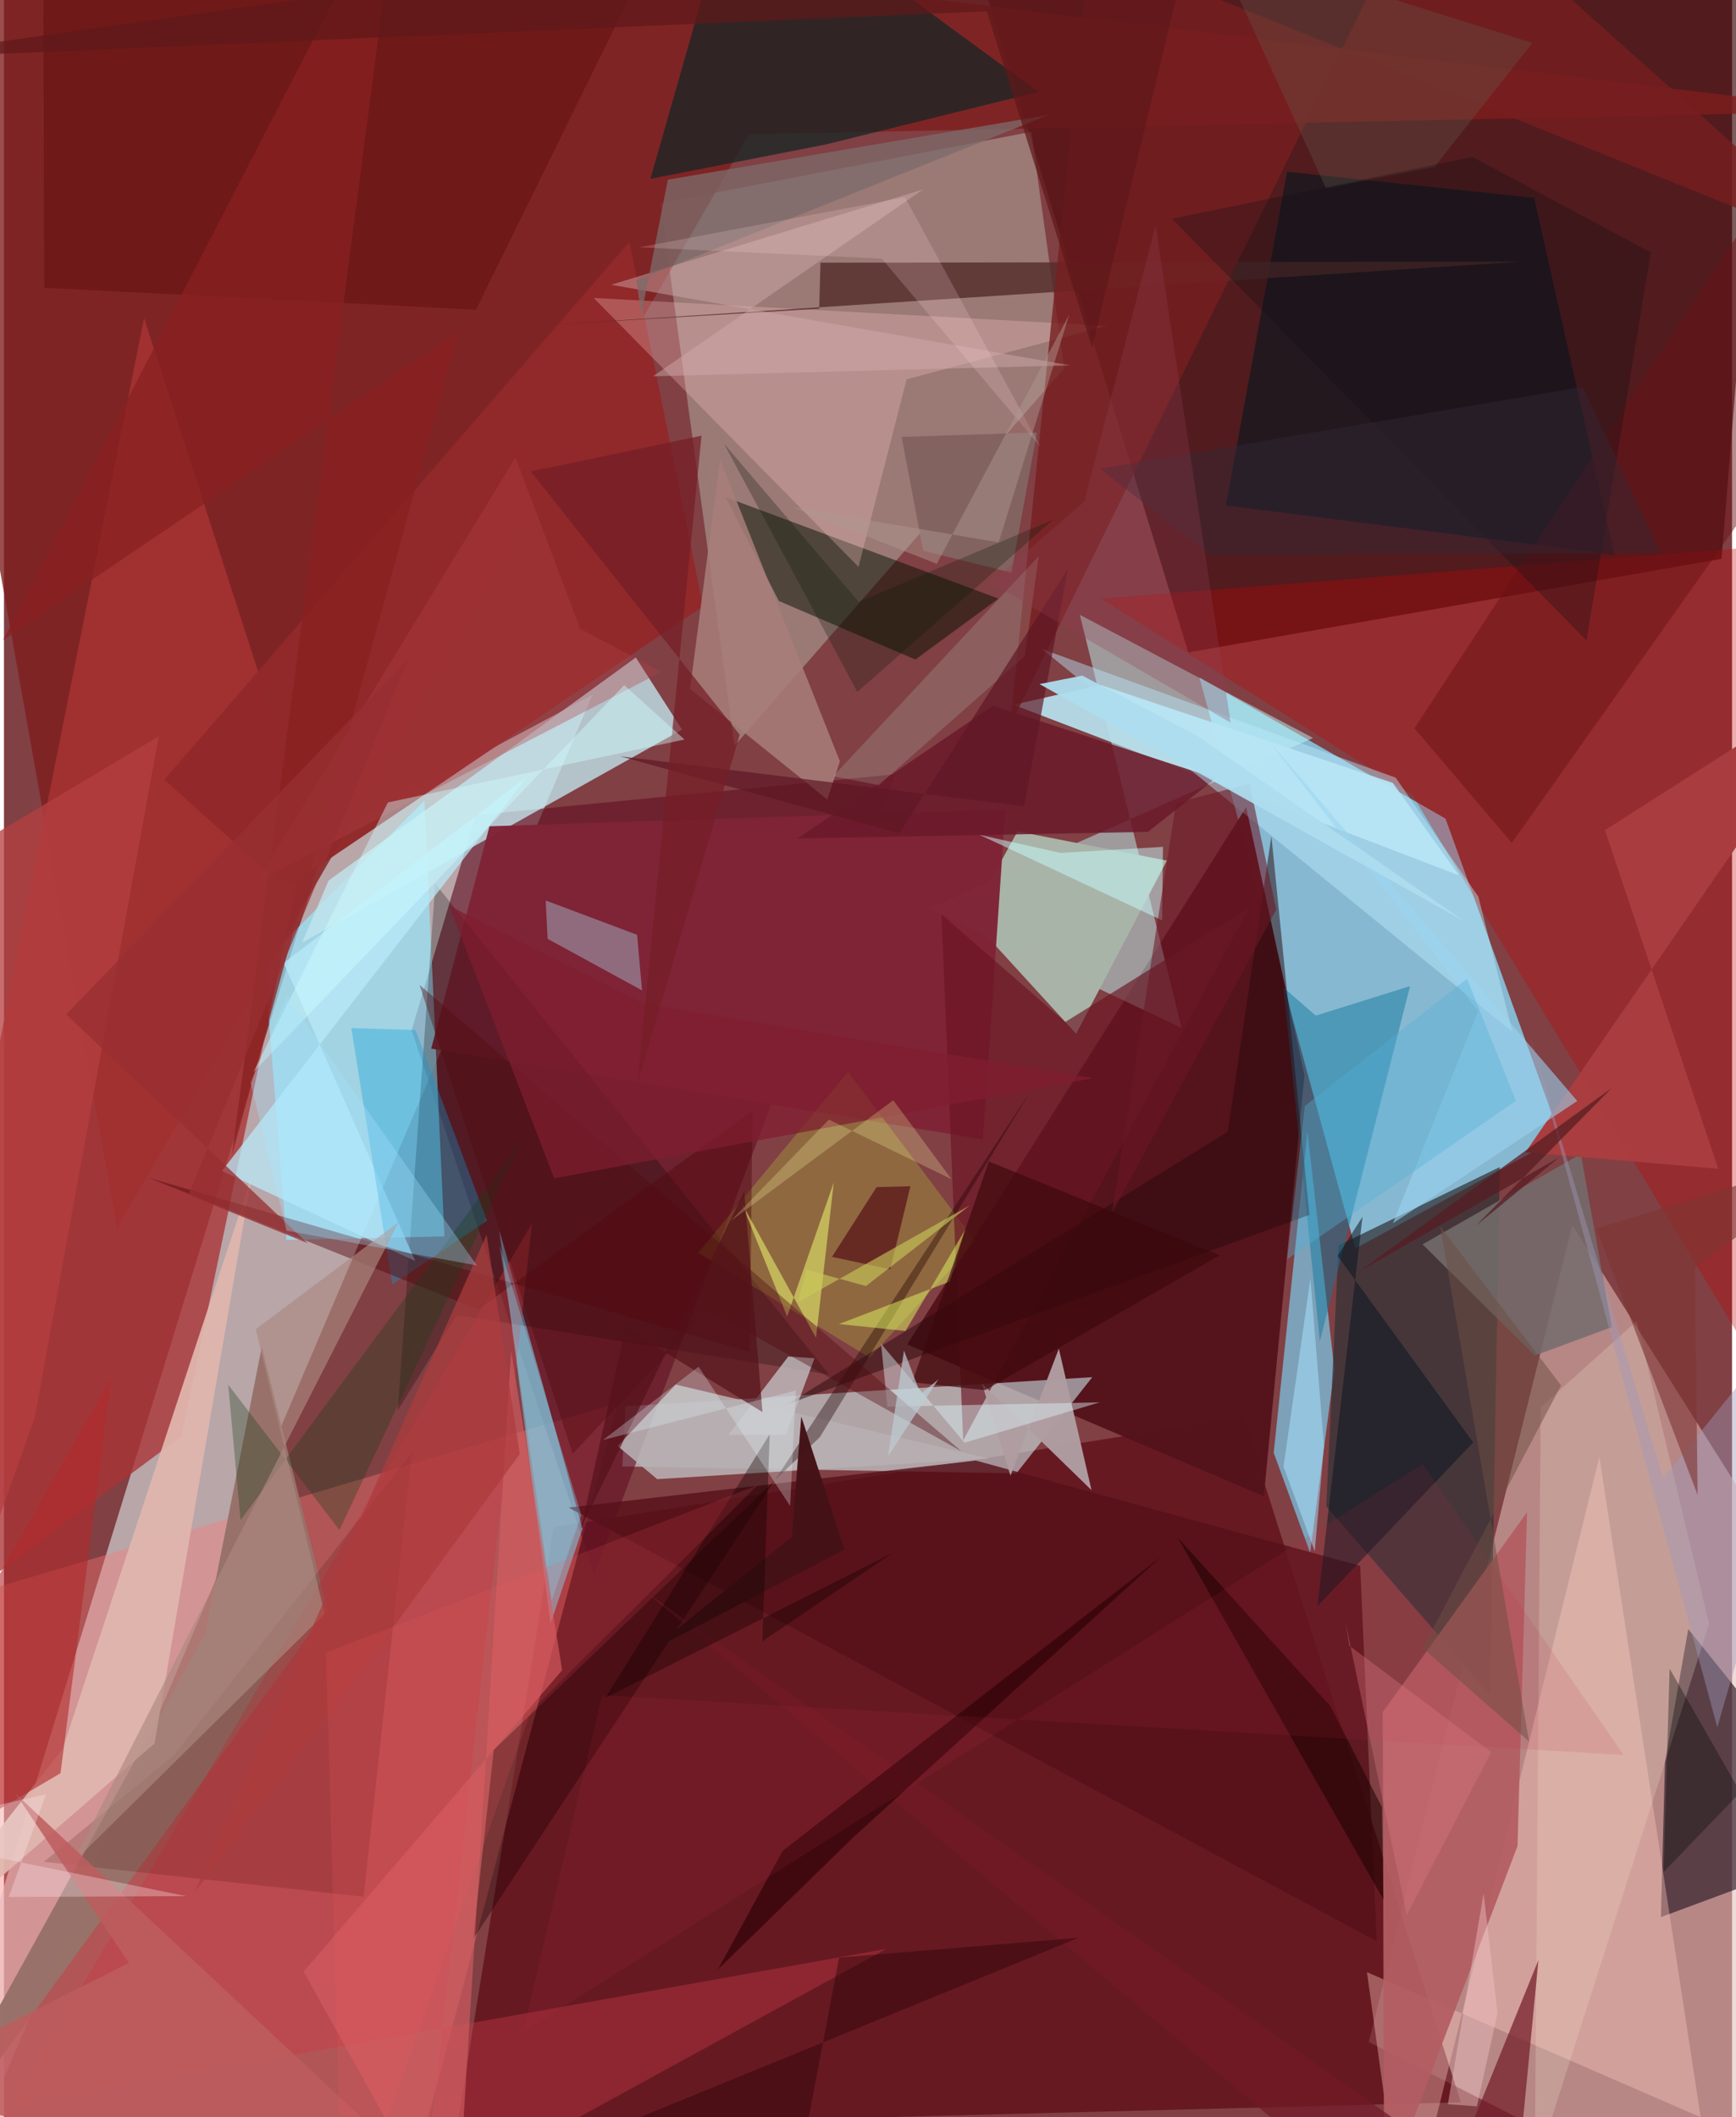 <svg xmlns="http://www.w3.org/2000/svg" width="228" height="278" viewBox="0 0 836 1024"><path fill="#814044" d="M0 0h836v1024H0z"/><path fill="#d7e1e4" fill-opacity=".631" d="M-2.414 920.23L156.33 404.585l128.4-68.557L-34.5 1086z"/><path fill="#89d4f1" fill-opacity=".812" d="M752.916 549.958l-55.518-154.004-119.086-68.336 75.463 276.226z"/><path fill="#e0bdb8" fill-opacity=".565" d="M853.481 1086l-193.208-98.35 98.451-395.157L898 813.339z"/><path fill="#3b0a0b" fill-opacity=".667" d="M572.948 315.527l257.97-45.257L853.333-4.634 475.688-1.851z"/><path fill="#56000d" fill-opacity=".616" d="M265.92 738.718l-46.815 290.651 485.683-12.56-105.17-331.471z"/><path fill="#cde4d3" fill-opacity=".349" d="M317.616 98.306l35.788 262.418 159.474-182.589L497 63.738z"/><path fill="#ff7875" fill-opacity=".38" d="M-18.896 1086L-62 785.076l359.082-106.544-92.902 349.604z"/><path fill="#54131c" fill-opacity=".988" d="M629.145 520.019L609.483 723.68l-172.511-73.423 163.961-259.826z"/><path fill="#7e1c1c" fill-opacity=".784" d="M-62-62L898 53.795 360.389 65.014 54.709 594.236z"/><path fill="#bff7f8" fill-opacity=".494" d="M447.593 439.453l185.71-82.53-112.818-59.56 49.19 199.744z"/><path fill="#d8f9fd" fill-opacity=".537" d="M299.146 709.266l1.472-29.09 225.897-14.1-36.741 46.531z"/><path fill="#631024" fill-opacity=".631" d="M285.591 761.23l145.69-386.77-203.108 19.799-30.96 104.06z"/><path fill="#97e9ff" fill-opacity=".678" d="M203.43 387.254l-77.527 77.695 10.77 134.749 76.412-1.686z"/><path fill="#c3e7ee" fill-opacity=".78" d="M157.042 425.894l-12.79 30.012 183.784-103.02-22.37-34.87z"/><path fill="#79d3f5" fill-opacity=".659" d="M614.265 702.664l17.62 48.308 11.73-88.608-13.019-115.134z"/><path fill="#2a1a26" fill-opacity=".651" d="M898 891.482l-83.18-103.557-11.274 64.263-1.955 75.048z"/><path fill="#ab3435" fill-opacity=".78" d="M147.293 400.284L85.858 694.712-62 804.54 67.789 153.835z"/><path fill="#303336" fill-opacity=".722" d="M645.645 602.336l-5.955 126.172 79.432 91.368 4.51-255.417z"/><path fill="#142524" fill-opacity=".733" d="M355.113-62l-42.38 148.512 84.965-16.669 102.71-25.402z"/><path fill="#00171e" fill-opacity=".576" d="M779.104 268.345l-38.84-172.652-119.52-12.625-29.61 161.413z"/><path fill="#b6e0ed" fill-opacity=".933" d="M703.856 423.367l-32.004-44.708-141.435-47.395-41.962 9.618z"/><path fill="#ffc8bd" fill-opacity=".38" d="M659.383 953.871l161.441 70.15-49.008-319.297L677.66 1086z"/><path fill="#be0605" fill-opacity=".322" d="M530.761 289.514l150.51 94.871L867.291 692.3l8.64-429.925z"/><path fill="#051102" fill-opacity=".494" d="M481.126 289.522l-131.968-49.066 25.712 50.224 66.034 28.328z"/><path fill="#aab5aa" fill-opacity=".984" d="M490.334 402.107l-22.981 41.78 51.335 56.12 43.87-83.762z"/><path fill="#7f2436" fill-opacity=".98" d="M473.565 551.065l-266.878-43.87 28.201-107.552 249.571-8.112z"/><path fill="#82bbd3" fill-opacity=".624" d="M239.615 595.077l24.81 190.104 15.47-45.756-19.433-70.476z"/><path fill="#b35d62" fill-opacity=".929" d="M667.017 828.058l69.834-96.671-4.639 161.511-64.549 169.186z"/><path fill-opacity=".247" d="M190.53 682.112l28.518-46.065 180.121 28.759-190.5-237.339z"/><path fill="#6b1a2a" fill-opacity=".855" d="M383.848 405.565l169.594-3.215 32.791-25.899-107.778-35.13z"/><path fill="#987169" fill-opacity=".988" d="M97.321 790.12L-62 1078.523l218.401-299.997-31.67-127.116z"/><path fill="#922829" fill-opacity=".973" d="M338.19 293.284L136.263 429.715l-58.677-52.58 225-260.128z"/><path fill="#fccdc8" fill-opacity=".286" d="M436.669 183.47l96.856-25.873-248.264-13.499L413.413 274.19z"/><path fill="#532c2a" fill-opacity=".8" d="M394.392 149.312l-137.485 8.256 477.439-31.03-339.337.523z"/><path fill="#12779c" fill-opacity=".486" d="M634.597 491.232l45.629-14.276-43.63 171.724-17.588-171.042z"/><path fill="#c6ff30" fill-opacity=".208" d="M470.118 600.5l-51.28 56.177-83.023-50.717 72.547-87.577z"/><path fill="#c73c45" fill-opacity=".396" d="M202.768 1065.242L426.84 942.63 3.816 1018.14l251.702-426.582z"/><path fill="#561019" fill-opacity=".812" d="M656.117 757.346l7.98 181.58-390.894-209.761 196.94-22.753z"/><path fill="#771f20" fill-opacity=".8" d="M689.4-62L898 124.727 525.235-25.611l-38.476 376.617z"/><path fill="#6a1522" fill-opacity=".655" d="M513.406 494.32l88.993-55.382-138.366 257.77-10.48-254.466z"/><path fill="#e0b6ad" fill-opacity=".933" d="M28.38 845.946l91.395-276.815-46.93 274.111L-62 960.462z"/><path fill="#746d6c" fill-opacity=".859" d="M740.616 655.637l-54.336-53.78 76.57-43.716 14.973 83.748z"/><path fill="#b9ebfa" fill-opacity=".733" d="M198.995 609.945l-93.554-43.582 147.926-190.989-118.058 90.4z"/><path fill="#af9da1" fill-opacity=".976" d="M510.326 652.29l-23.4 61.424-13.855-44.586 53.06 51.598z"/><path fill="#5e0d0d" fill-opacity=".482" d="M18.877-62l.617 201.195 208.847 10.6L332.535-62z"/><path fill="#9c98ab" fill-opacity=".612" d="M306.3 452.131l2.379 26.891-45.66-24.94-.935-18.544z"/><path fill="#a77e79" fill-opacity=".859" d="M346.411 222.16l-14.51 111.047 66.405 53.48 6.1-18.466z"/><path fill="#f0decb" fill-opacity=".255" d="M824.93 785.4l-84.372 264.769 2.893-369.525 46.444-41.68z"/><path fill="#b7afb2" fill-opacity=".894" d="M296.867 699.42l28.137-29.735 151.477 35.788-160.457 9.931z"/><path fill="#210001" fill-opacity=".384" d="M226.95 937.922l10.016-91.602 157.779-151.284 101.78-167.065z"/><path fill="#0a9bd9" fill-opacity=".337" d="M233.707 590.43l-45.868 30.869-19.791-124.055 31.086.938z"/><path fill="#bef" fill-opacity=".439" d="M729.76 499.108L502.29 313.962l170.976 62.16 39.998 57.52z"/><path fill="#520a0f" fill-opacity=".463" d="M362.125 537.18l-132.674 96.2-159.696-63.773 291.071 84.224z"/><path fill="#836360" d="M487.346 276.958l-42.652-10.61-10.414-55.02 65.466-2.16z"/><path fill="#510d0a" fill-opacity=".184" d="M82.127 848.953l115.365-146.76-23.518 215.196-154.63-16.906z"/><path fill="#a93d3f" fill-opacity=".992" d="M829.334 565.308l-93.275-7.998L898 322.764l-123.49 78.754z"/><path fill="#2a0b0e" fill-opacity=".51" d="M631.579 587.568l-18.436-183.24-21.08 143.039-213.257 131.89z"/><path fill="#c1bec1" fill-opacity=".8" d="M379.44 656.078l12.691.864-13.888 37.107-27.761-.07z"/><path fill="#d35c61" fill-opacity=".651" d="M270.025 807.818L245.36 653.26 218.568 1086l-73.575-132.427z"/><path fill="#d0abab" fill-opacity=".471" d="M515.631 176.704l-221.914-38.969L444.774 91.56l-130.78 90.435z"/><path fill="#0c1622" fill-opacity=".549" d="M710.762 697.638l-75.365 79.314 21.83-188.45-12.023 18.955z"/><path fill="#721926" fill-opacity=".698" d="M686.407 1086l-375.1-315.458 419.653 295.363 11.393-117.93z"/><path fill="#163d17" fill-opacity=".318" d="M250.572 551.422L114.438 735.23l-5.934-65.466 53.82 70.26z"/><path fill="#b12a2c" fill-opacity=".604" d="M51.88 666.462l-97.532 171.635 10.755 56.14 62.265-36.597z"/><path fill="#ac8980" fill-opacity=".651" d="M32.959 901.314l122.21-120.746-33.342-137.703 69.094-51.777z"/><path fill="#f2ff74" fill-opacity=".514" d="M378.877 636.72l22.57-64.802-8.598 75.134-36.034-65.35z"/><path fill="#691216" fill-opacity=".486" d="M872.589 205.508L729.446 407.712l-47.088-55.477L863.957 75.123z"/><path fill="#892121" fill-opacity=".749" d="M219.947 160.26L110.265 558.87 191.59-62-.421 309.568z"/><path fill="#c8fdfe" fill-opacity=".498" d="M560.26 445.128l-88.28-41.344 39.165 8.735 49.558-2.924z"/><path fill="#c9ffe7" fill-opacity=".161" d="M500.625 268.945l-99.434 106.468 22 4.34 70.677-62.456z"/><path fill="#9bd4f1" fill-opacity=".58" d="M611.585 357.977L761.127 532.52l-89.175 59.147 41.239-102.571z"/><path fill="#7d6b6b" fill-opacity=".761" d="M308.305 152.397l12.878-65.49L505.31 55.585l-199.302 80.031z"/><path fill="#441216" fill-opacity=".973" d="M312.222 798.773l94.41-49.3-20.902-64.349-4.643 58.217z"/><path fill="#def1f7" fill-opacity=".447" d="M530.133 678.254l-65.404 19.54-40.403-47.86 3.073 30.433z"/><path fill="#6b1725" fill-opacity=".569" d="M567.045 388.337L535.962 586.74l79.567-146.801-12.931-60.882z"/><path fill="#1c0100" fill-opacity=".545" d="M641.58 825.002l-73.699-81.267 99.486 175.07-.77-44.762z"/><path fill="#b53e40" fill-opacity=".757" d="M74.906 356.105L14.9 685.464-31.693 816.85-62 437.733z"/><path fill="#310407" fill-opacity=".714" d="M345.326 952.637l65.455-63.88L559.62 753.078 376.694 895.22z"/><path fill="#4c000f" fill-opacity=".592" d="M422.154 574.148l16.386-.4-9.775 40.143-28.202-5.978z"/><path fill="#5e1724" fill-opacity=".682" d="M514.725 275.194l-81.58 127.942-134.978-37.341 195.39 24.158z"/><path fill="#9e98b9" fill-opacity=".427" d="M802.65 715.022L898 596.927l-69.135 238.505-90.597-334.011z"/><path fill="#e2fc64" fill-opacity=".486" d="M457.612 619.829l7.381-25.068-28.85 48.99-32.21-3.353z"/><path fill="#500a0d" fill-opacity=".388" d="M340.774 633.573l-65.634 69.502-74.102-226.71L463.19 701.924z"/><path fill="#801e2f" fill-opacity=".729" d="M309.024 485.312l217.81 36.183-260.648 48.416-50.785-131.847z"/><path fill="#67614f" fill-opacity=".294" d="M692.033 80.762l-52.486 10.25L585.183-27.79l154.199 48.56z"/><path fill="#b34146" fill-opacity=".345" d="M278.756 304.166l39.318 20.808-195.776 101.489 125.165-205.25z"/><path fill="#bc2e43" fill-opacity=".125" d="M783.517 848.805L686.36 708.096 251.214 982.797l38.12-162.892z"/><path fill="#751d26" fill-opacity=".722" d="M355.933 355.346l-49.53 169.062 31.055-313.683-82.611 17.314z"/><path fill="#531019" fill-opacity=".686" d="M358.114 576.302l8.839 106.666-66.266-40.696-21.556 96.971z"/><path fill="#ffdcdf" fill-opacity=".188" d="M424.642 125.082l76.767 90.968-65.538-120.66-128.396 24.219z"/><path fill="#a8e3fe" fill-opacity=".51" d="M638.597 699.278l-4.473 51.052-15.12-40.96 13.027-91.038z"/><path fill="#adddef" fill-opacity=".941" d="M500.977 330.865l20.66-4.09 55.538 29.046 129.163 89.677z"/><path fill="#080908" fill-opacity=".353" d="M885.914 819.139l-83.025 86.299 2.917-98.362L898 968.287z"/><path fill="#100f16" fill-opacity=".29" d="M710.428 75.909l-145.31 29.907 200.48 204.005 31.1-187.748z"/><path fill="#bd5d5f" fill-opacity=".855" d="M238.889 1086l-296.018-77.422 117.565-59.174-54.646-81.71z"/><path fill="#82dffb" fill-opacity=".333" d="M244.53 633.036l-4.78-30.826 39.566 130.61-14.32 41.183z"/><path fill="#120100" fill-opacity=".373" d="M429.867 751.139l-62.988 42.724 3.56-100.133-79.383 127.373z"/><path fill="#cac85b" fill-opacity=".62" d="M384.056 629.89l83.2-46.877-50.25 39.001-28.808-7.913z"/><path fill="#6e4e43" fill-opacity=".514" d="M694.8 593.112l43 249.185-51.423-45.16 66.916-127.048z"/><path fill="#53afd8" fill-opacity=".376" d="M707.79 473.366l-78.432 61.532-8.552 74.166L731.47 532.43z"/><path fill="#3c090c" fill-opacity=".663" d="M588.035 607.154L474.603 672.38l-35.201-3.835 37.079-106.77z"/><path fill="#ffffa9" fill-opacity=".235" d="M430.24 532.146l-78.64 58.376 47.471-49.013 59.358 28.852z"/><path fill="#e2f6f8" fill-opacity=".286" d="M289.839 696.447l93.268-23.937-2.766 55.875-44.305-67.373z"/><path fill="#d0ffff" fill-opacity=".42" d="M300.069 331.371l29.168 26.307-143.493 30.425-65.023 130.392z"/><path fill="#7e3532" fill-opacity=".6" d="M770.316 594.234l49.012 128.765-1.262-110.247L898 555.015z"/><path fill="#332a37" fill-opacity=".424" d="M801.43 267.457l-37.597-80.373-233.572 39.62 52.83 41.633z"/><path fill="#ad3b3d" fill-opacity=".71" d="M249.524 703.295L154.06 834.018l-61.92 81.445 141.355-318.241z"/><path fill="#f1c4c3" fill-opacity=".435" d="M722.538 973.75l-6.73-57.928-17.285 101.925 14.034 1.004z"/><path fill="#270004" fill-opacity=".42" d="M379.973 1073.43L156.219 1086l363.649-148.76-115.853 9.601z"/><path fill="#af988f" fill-opacity=".471" d="M481.22 262.321l-99.117-16.808 69.183 27.202 64.091-120.609z"/><path fill="#0d1909" fill-opacity=".282" d="M348.356 214.623l64.475 120.009 94.712-83.282-94.037 39.71z"/><path fill="#551c22" fill-opacity=".729" d="M655.345 615.16l122.38-88.858-65.67 66.549 40.302-33.056z"/><path fill="#972e31" fill-opacity=".761" d="M30.133 490.625l165.472-171.739L89.267 577.931l57.581 23.328z"/><path fill="#a5e3fe" fill-opacity=".322" d="M136.92 482.106l-17.61 41.598 17.387 71.516 92.12 16.837z"/><path fill="#923e52" fill-opacity=".282" d="M522.633 242.616l-45.407 39.31 116.197 67.61-36.299-240.702z"/><path fill="#df7885" fill-opacity=".341" d="M648.952 784.381l1.838 11.557 68.688 51.467-40.867 78.863z"/><path fill="#fa5760" fill-opacity=".149" d="M254.892 827.539l109.762-109.276-208.87 81.11L164.046 1086z"/><path fill="#5f1819" fill-opacity=".725" d="M581.782-62L-62 28.597 475.454 5.47l50.936 162.791z"/><path fill="#f9e9eb" fill-opacity=".329" d="M20.404 867.807L2.273 917.502l85.801-.42L-62 886.42z"/><path fill="#bdccd4" fill-opacity=".694" d="M452.04 667.18l-24.398 37.256 7.767-51.206 8.012 20.944z"/></svg>